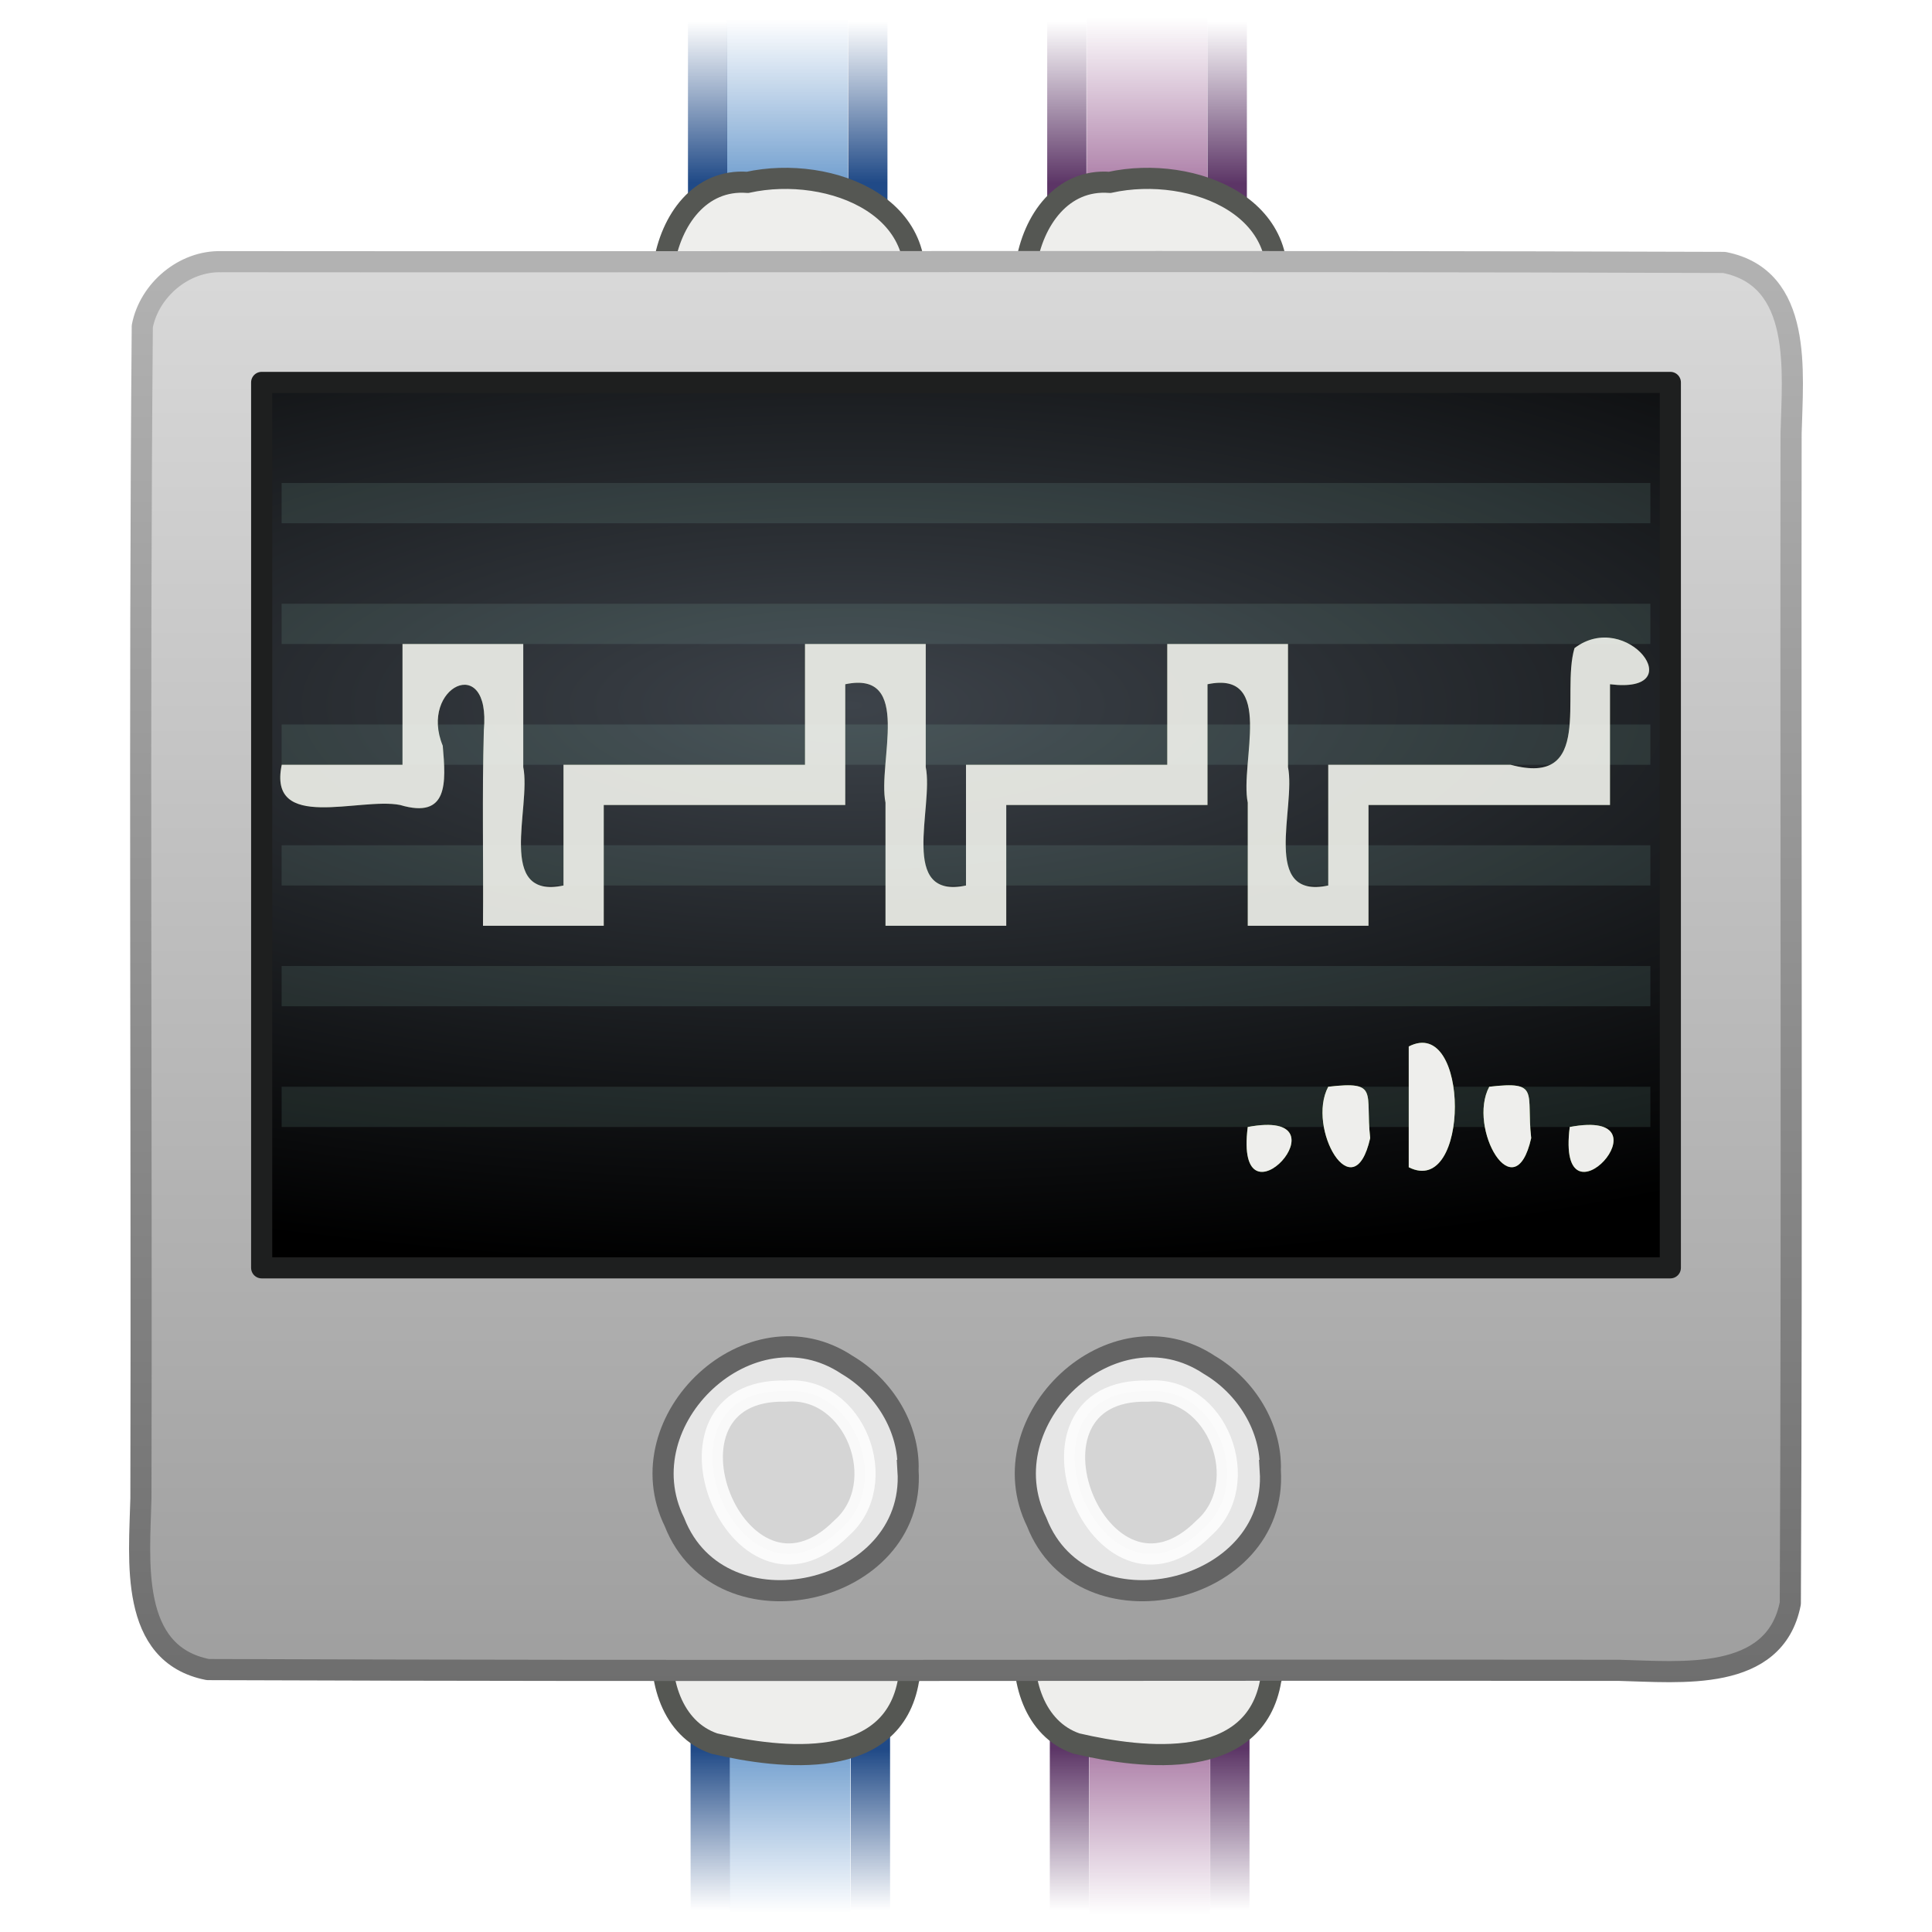 <?xml version="1.0" encoding="UTF-8" standalone="no"?><!DOCTYPE svg PUBLIC "-//W3C//DTD SVG 1.1//EN" "http://www.w3.org/Graphics/SVG/1.1/DTD/svg11.dtd"><svg xmlns="http://www.w3.org/2000/svg" xmlns:xlink="http://www.w3.org/1999/xlink" height="64" version="1.1" viewBox="0 0 48 48" width="64"><defs><linearGradient id="a"><stop offset="0" stop-color="#5c3566"/><stop offset="1" stop-color="#5c3566" stop-opacity="0"/></linearGradient><linearGradient id="b"><stop offset="0" stop-color="#ad7fa8"/><stop offset="1" stop-color="#ad7fa8" stop-opacity="0"/></linearGradient><linearGradient id="c"><stop offset="0" stop-color="#729fcf"/><stop offset="1" stop-color="#729fcf" stop-opacity="0"/></linearGradient><linearGradient id="d"><stop offset="0" stop-color="#204a87"/><stop offset="1" stop-color="#204a87" stop-opacity="0"/></linearGradient><filter color-interpolation-filters="sRGB" height="1.703" id="p" width="1.145" x="-0.072" y="-0.351"><feGaussianBlur stdDeviation="1.025"/></filter><radialGradient cx="16.352" cy="12.225" gradientTransform="matrix(0 .731 -2.115 0 46.97 5.574)" gradientUnits="userSpaceOnUse" id="e" r="19.17"><stop offset="0" stop-color="#3d434a"/><stop offset="1"/></radialGradient><linearGradient gradientTransform="matrix(.911 0 0 .946 2.133 -.595)" gradientUnits="userSpaceOnUse" id="o" x1="24" x2="24" y1="7.96" y2="43.865"><stop offset="0" stop-color="#d8d8d8"/><stop offset="1" stop-color="#a0a0a0"/></linearGradient><linearGradient gradientTransform="matrix(.872 0 0 .855 3.064 3.478)" gradientUnits="userSpaceOnUse" id="n" x1="10.014" x2="10.014" y1="44.96" y2="2.877"><stop offset="0" stop-color="#6e6e6e"/><stop offset="1" stop-color="#b3b3b3"/></linearGradient><linearGradient gradientTransform="matrix(1.102 0 0 1 -3.07 -1e-4)" gradientUnits="userSpaceOnUse" id="m" x1="28.695" x2="28.695" xlink:href="#a" y1="43.445" y2="47.468"/><linearGradient gradientTransform="matrix(.779 0 0 .698 6.281 13.476)" gradientUnits="userSpaceOnUse" id="l" x1="28.589" x2="28.589" xlink:href="#b" y1="42.961" y2="48.851"/><linearGradient gradientTransform="translate(-1.872 -1e-4)" gradientUnits="userSpaceOnUse" id="k" x1="21.508" x2="21.508" xlink:href="#d" y1="43.467" y2="47.465"/><linearGradient gradientTransform="translate(-1.872 -1e-4)" gradientUnits="userSpaceOnUse" id="j" x1="21.5" x2="21.5" xlink:href="#c" y1="43.467" y2="47.533"/><linearGradient gradientTransform="matrix(1.102 0 0 -1 -3.135 48)" gradientUnits="userSpaceOnUse" id="i" x1="28.695" x2="28.695" xlink:href="#a" y1="43.445" y2="47.468"/><linearGradient gradientTransform="matrix(.779 0 0 -.698 6.215 34.524)" gradientUnits="userSpaceOnUse" id="h" x1="28.589" x2="28.589" xlink:href="#b" y1="42.961" y2="48.851"/><linearGradient gradientTransform="matrix(1 0 0 -1 -1.938 48)" gradientUnits="userSpaceOnUse" id="g" x1="21.508" x2="21.508" xlink:href="#d" y1="43.467" y2="47.465"/><linearGradient gradientTransform="matrix(1 0 0 -1 -1.938 48)" gradientUnits="userSpaceOnUse" id="f" x1="21.5" x2="21.5" xlink:href="#c" y1="43.467" y2="47.533"/><filter color-interpolation-filters="sRGB" height="1.48" id="q" width="1.16" x="-0.08" y="-0.24"><feGaussianBlur stdDeviation="0.3"/></filter></defs><g><path d="m18.063 6h3v-6h-3v6z" fill="url(#f)" fill-rule="evenodd"/><path d="m17.58 6.504h3.981v-7.008h-3.981v7.008z" fill="none" stroke="url(#g)" stroke-width="0.975"/><path d="m27 5.567h3v-5.567h-3v5.567z" fill="url(#h)" fill-rule="evenodd"/><path d="m26.505 6.478h3.986v-7.978h-3.986v7.978z" fill="none" stroke="url(#i)" stroke-width="0.975"/><path d="m18.128 42h3v6h-3v-6z" fill="url(#j)" fill-rule="evenodd"/><path d="m17.645 41.496h3.981v7.008h-3.981v-7.008z" fill="none" stroke="url(#k)" stroke-width="0.975"/><path d="m27.065 42.433h3v5.567h-3v-5.567z" fill="url(#l)" fill-rule="evenodd"/><path d="m26.57 41.522h3.986v7.978h-3.986v-7.978z" fill="none" stroke="url(#m)" stroke-width="0.975"/><path d="m27.571 38.531c2.07-0.454 4.831 0.652 4.003 3.202-0.379 2.289-3.149 1.977-4.826 1.586-2.093-0.706-1.531-4.966 0.823-4.788z" fill="#eeeeec" fill-rule="evenodd" stroke="#555753" stroke-width="0.525"/><path d="m18.571 38.531c2.07-0.454 4.831 0.652 4.003 3.202-0.379 2.289-3.149 1.977-4.826 1.586-2.093-0.706-1.531-4.966 0.823-4.788z" fill="#eeeeec" fill-rule="evenodd" stroke="#555753" stroke-width="0.525"/><path d="m27.571 4.531c2.07-0.454 4.831 0.652 4.003 3.202-0.379 2.289-3.149 1.977-4.826 1.586-2.093-0.706-1.531-4.966 0.823-4.788z" fill="#eeeeec" fill-rule="evenodd" stroke="#555753" stroke-width="0.525"/><path d="m18.571 4.531c2.07-0.454 4.831 0.652 4.003 3.202-0.379 2.289-3.149 1.977-4.826 1.586-2.093-0.706-1.531-4.966 0.823-4.788z" fill="#eeeeec" fill-rule="evenodd" stroke="#555753" stroke-width="0.525"/></g><path d="m5.501 6.501c12.445 0.013 24.891-0.025 37.335 0.019 1.969 0.387 1.699 2.728 1.663 4.254-0.013 9.687 0.025 19.376-0.019 29.062-0.387 1.969-2.728 1.699-4.254 1.663-11.687-0.013-23.376 0.025-35.062-0.019-1.969-0.387-1.699-2.728-1.663-4.254 0.023-9.706-0.046-19.417 0.034-29.12 0.176-0.903 1.037-1.631 1.966-1.604z" fill="url(#o)" fill-rule="evenodd" stroke="url(#n)" stroke-linecap="round" stroke-linejoin="round" stroke-width="0.525"/><g fill-rule="evenodd" stroke-width="0.525"><path d="m22.56 36.531c0.204 3.096-4.662 4.214-5.803 1.285-1.248-2.538 1.89-5.502 4.292-3.904 0.907 0.535 1.545 1.551 1.512 2.619z" fill="#e6e6e6" stroke="#646464"/><path d="m19.531 34.562c-3.612-0.097-1.204 6 1.38 3.401 1.251-1.106 0.337-3.537-1.38-3.401z" fill="#d3d3d3" opacity="0.854" stroke="#fff"/><path d="m31.56 36.531c0.204 3.096-4.662 4.214-5.803 1.285-1.248-2.538 1.89-5.502 4.292-3.904 0.907 0.535 1.545 1.551 1.512 2.619z" fill="#e6e6e6" stroke="#646464"/><path d="m28.531 34.562c-3.612-0.097-1.204 6 1.38 3.401 1.251-1.106 0.337-3.537-1.38-3.401z" fill="#d3d3d3" opacity="0.857" stroke="#fff"/></g><g><path d="m6.501 9.501h34.998v21.998h-34.998v-21.998z" fill="url(#e)" fill-rule="evenodd" stroke="#1e1f1f" stroke-linecap="round" stroke-linejoin="round" stroke-width="0.525"/><path d="m10 16v3h-3c-0.354 1.686 1.941 0.798 2.942 1 1.199 0.356 1.139-0.547 1.058-1.472-0.6-1.457 1.2-2.341 1.021-0.387-0.046 1.618-8e-3 3.239-0.021 4.859h3v-3h6v-3c1.686-0.354 0.798 1.941 1 2.942v3.058h3v-3h5v-3c1.686-0.354 0.798 1.941 1 2.942v3.058h3v-3h6v-3c2.05 0.254 0.42-1.887-0.882-0.897-0.343 1.152 0.492 3.461-1.589 2.897h-4.529v3c-1.686 0.354-0.798-1.941-1-2.942v-3.058h-3v3h-5v3c-1.686 0.354-0.798-1.941-1-2.942v-3.058h-3v3h-6v3c-1.686 0.354-0.798-1.941-1-2.942v-3.058h-3z" fill="#a1e14f" fill-rule="evenodd" filter="url(#p)" opacity="0.5"/><path d="m7.497 12.5h33.006" fill="none" opacity="0.1" stroke="#b9ffeb" stroke-linecap="square" stroke-width="1px"/><path d="m7.497 15.5h33.006" fill="none" opacity="0.1" stroke="#b9ffeb" stroke-linecap="square" stroke-width="1px"/><path d="m7.497 18.5h33.006" fill="none" opacity="0.1" stroke="#b9ffeb" stroke-linecap="square" stroke-width="1px"/><path d="m7.497 21.5h33.006" fill="none" opacity="0.1" stroke="#b9ffeb" stroke-linecap="square" stroke-width="1px"/><path d="m7.497 24.5h33.006" fill="none" opacity="0.1" stroke="#b9ffeb" stroke-linecap="square" stroke-width="1px"/><path d="m7.497 27.5h33.006" fill="none" opacity="0.1" stroke="#b9ffeb" stroke-linecap="square" stroke-width="1px"/><path d="m10 16v3h-3c-0.354 1.686 1.941 0.798 2.942 1 1.199 0.356 1.139-0.547 1.058-1.472-0.6-1.457 1.2-2.341 1.021-0.387-0.046 1.618-8e-3 3.239-0.021 4.859h3v-3h6v-3c1.686-0.354 0.798 1.941 1 2.942v3.058h3v-3h5v-3c1.686-0.354 0.798 1.941 1 2.942v3.058h3v-3h6v-3c2.05 0.254 0.42-1.887-0.882-0.897-0.343 1.152 0.492 3.461-1.589 2.897h-4.529v3c-1.686 0.354-0.798-1.941-1-2.942v-3.058h-3v3h-5v3c-1.686 0.354-0.798-1.941-1-2.942v-3.058h-3v3h-6v3c-1.686 0.354-0.798-1.941-1-2.942v-3.058h-3z" fill="#eeeeec" fill-rule="evenodd" opacity="0.9"/><path d="m35 26v3c1.529 0.771 1.525-3.789 0-3zm-2 1c-0.549 1.024 0.63 3.1 1.042 1.275-0.128-1.133 0.235-1.424-1.042-1.275zm4 0c-0.549 1.024 0.63 3.1 1.042 1.275-0.128-1.133 0.235-1.424-1.042-1.275zm-6 1c-0.347 2.739 2.613-0.493 0 0zm8 0c-0.347 2.739 2.613-0.493 0 0z" fill="#a1e14f" fill-rule="evenodd" filter="url(#q)" opacity="0.8"/><path d="m35 26v3c1.529 0.771 1.525-3.789 0-3zm-2 1c-0.549 1.024 0.63 3.1 1.042 1.275-0.128-1.133 0.235-1.424-1.042-1.275zm4 0c-0.549 1.024 0.63 3.1 1.042 1.275-0.128-1.133 0.235-1.424-1.042-1.275zm-6 1c-0.347 2.739 2.613-0.493 0 0zm8 0c-0.347 2.739 2.613-0.493 0 0z" fill="#eeeeec" fill-rule="evenodd"/></g></svg>
